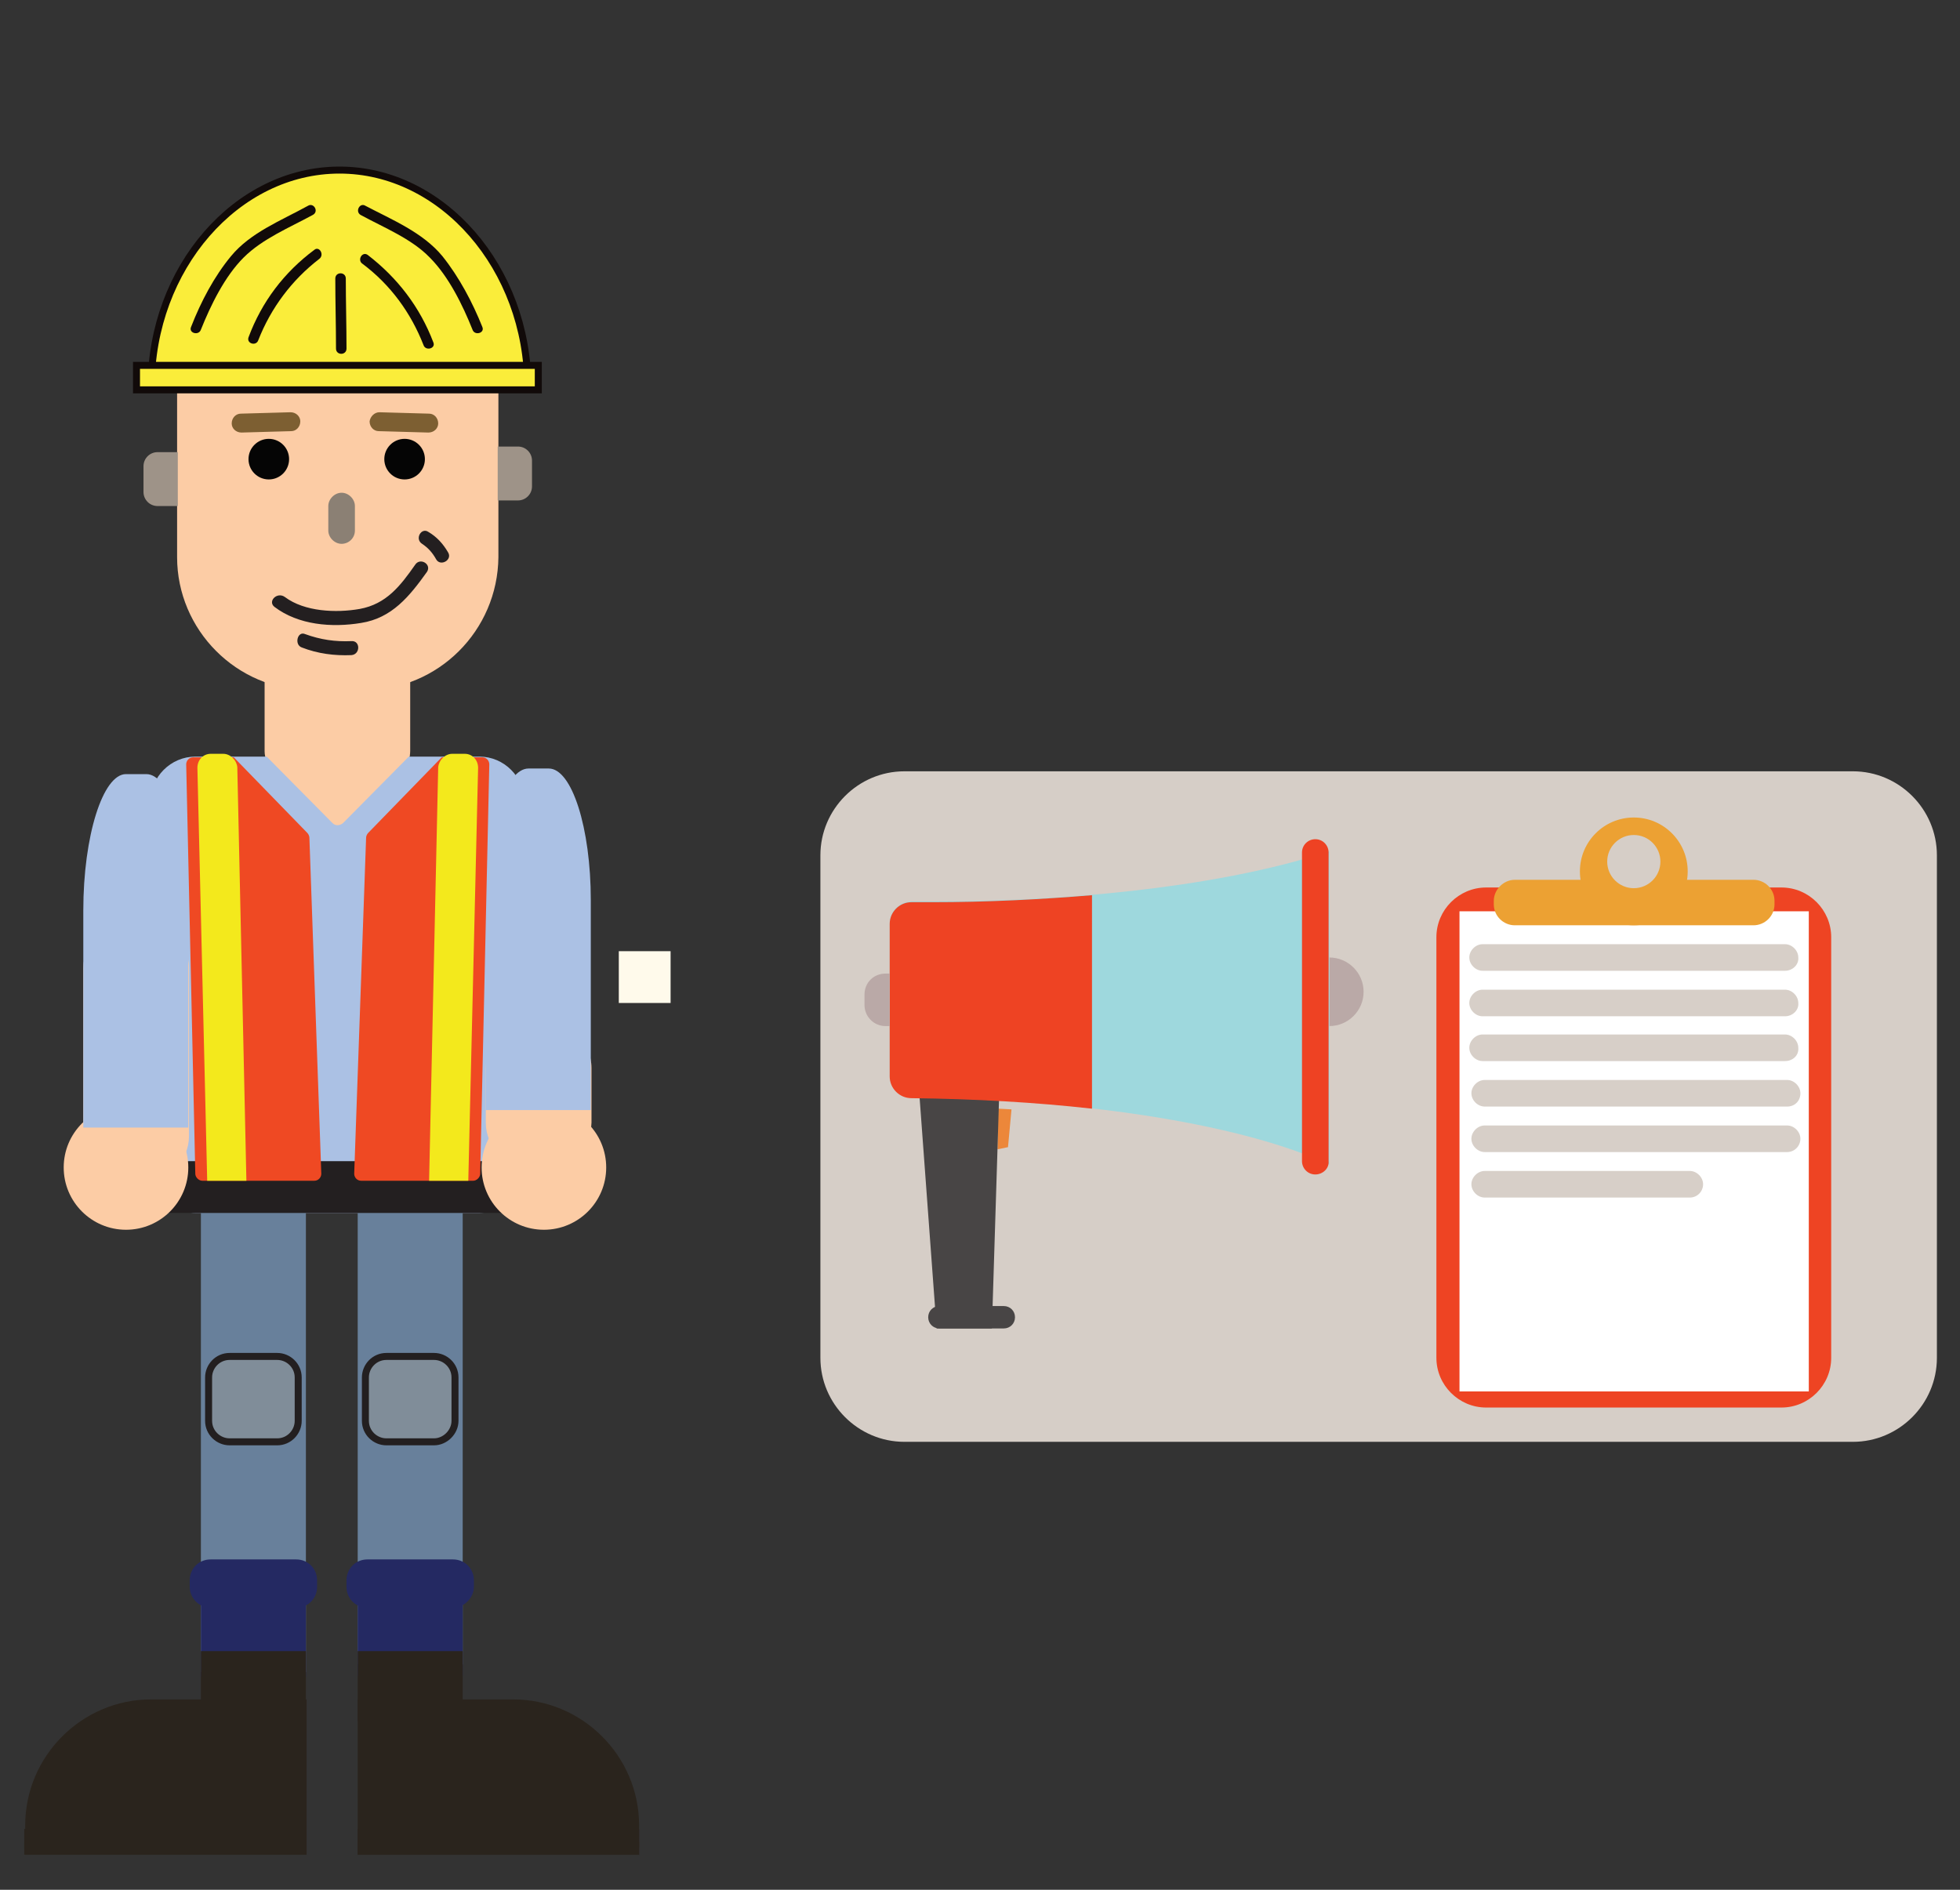 <?xml version="1.0" encoding="utf-8"?>
<!-- Generator: Adobe Illustrator 22.0.1, SVG Export Plug-In . SVG Version: 6.00 Build 0)  -->
<svg version="1.1" id="Layer_1" xmlns="http://www.w3.org/2000/svg" xmlns:xlink="http://www.w3.org/1999/xlink" x="0px" y="0px"
	 viewBox="0 0 280 270" style="enable-background:new 0 0 280 270;" xml:space="preserve">
<rect x="0" y="0" width="280" height="270" fill="#333333" stroke="none"/>
<style type="text/css">
	.st0{fill:#D6CEC7;}
	.st1{fill:#EC873A;}
	.st2{fill:#484545;}
	.st3{fill:#BAA9A7;}
	.st4{fill:#FCCCA5;}
	.st5{fill:#ABC1E4;}
	.st6{fill:#FFFAEB;}
	.st7{fill:#2A241D;}
	.st8{fill:#68809B;}
	.st9{fill:#242962;}
	.st10{fill:#231F20;}
	.st11{fill:#EF4923;}
	.st12{fill:#F3E91C;}
	.st13{fill:#FAED3A;stroke:#110A09;stroke-miterlimit:10;}
	.st14{fill:#110A09;}
	.st15{fill:#808D99;stroke:#231F20;stroke-miterlimit:10;}
	.st16{fill:#050505;}
	.st17{fill:#8B8074;}
	.st18{fill:#7D5F32;}
	.st19{fill:#9E9388;}
	.st20{fill:#9ED8DD;}
	.st21{fill:#EE4223;}
	.st22{fill:#EE4323;}
	.st23{fill:#EE4423;}
	.st24{fill:#FFFFFF;}
	.st25{fill:#ECA133;}
	.st26{fill:#D7CFC8;}
</style>
<path class="st0" d="M264.7,206H129.2c-6.6,0-12-5.4-12-12v-71.8c0-6.6,5.4-12,12-12h135.5c6.6,0,12,5.4,12,12V194
	C276.7,200.6,271.3,206,264.7,206z"/>
<polygon class="st1" points="144,163.9 142.5,164.2 142.6,158.4 144.5,158.5 "/>
<polygon class="st2" points="141.7,189.8 133.8,189.8 131.2,154.5 142.8,154.5 "/>
<path class="st3" d="M189.9,141.7l0-4.9c0,0,0,0,0,0c2.7,0,4.9,2.2,4.9,4.9s-2.2,4.9-4.9,4.9V141.7z"/>
<path class="st4" d="M55,110.9H41.4c-2,0-3.6-1.6-3.6-3.6v-17c0-2,1.6-3.6,3.6-3.6H55c2,0,3.6,1.6,3.6,3.6v17
	C58.6,109.3,57,110.9,55,110.9z"/>
<path class="st5" d="M68.5,173.3H27.9c-3.5,0-6.4-2.9-6.4-6.4v-52.4c0-3.5,2.9-6.4,6.4-6.4h40.6c3.5,0,6.4,2.9,6.4,6.4V167
	C74.9,170.5,72,173.3,68.5,173.3z"/>
<rect x="88.4" y="135.9" class="st6" width="7.4" height="7.4"/>
<g>
	<path class="st7" d="M91.2,265H51.1v-22.2h22.2c9.9,0,18,8.1,18,18V265z"/>
	<rect x="51.1" y="261.3" class="st7" width="40.2" height="3.7"/>
	<rect x="51.1" y="263.1" class="st7" width="40.2" height="0.9"/>
</g>
<path class="st8" d="M66.1,237.8h-15v-65.2c0-3.3,2.7-6,6-6h3c3.3,0,6,2.7,6,6V237.8z"/>
<rect x="51.1" y="225.2" class="st9" width="15" height="14.2"/>
<path class="st9" d="M64.7,229.7H52.5c-1.7,0-3-1.3-3-3v-0.9c0-1.7,1.3-3,3-3h12.2c1.7,0,3,1.3,3,3v0.9
	C67.7,228.3,66.3,229.7,64.7,229.7z"/>
<g>
	<path class="st7" d="M3.6,265h40.2v-22.2H21.6c-9.9,0-18,8.1-18,18V265z"/>
	
		<rect x="3.6" y="261.3" transform="matrix(-1 -4.493529e-11 4.493529e-11 -1 47.264 526.285)" class="st7" width="40.2" height="3.7"/>
	
		<rect x="3.6" y="263.1" transform="matrix(-1 -4.488999e-11 4.488999e-11 -1 47.264 527.214)" class="st7" width="40.2" height="0.9"/>
</g>
<path class="st8" d="M28.7,238.9h15v-66.3c0-3.3-2.7-6-6-6h-3c-3.3,0-6,2.7-6,6V238.9z"/>
<rect x="28.7" y="226.2" transform="matrix(-1 -3.306789e-11 3.306789e-11 -1 72.404 465.766)" class="st9" width="15" height="13.3"/>
<path class="st9" d="M30.1,229.7h12.2c1.7,0,3-1.3,3-3v-0.9c0-1.7-1.3-3-3-3H30.1c-1.7,0-3,1.3-3,3v0.9
	C27.1,228.3,28.4,229.7,30.1,229.7z"/>
<rect x="20.5" y="165.9" class="st10" width="53.3" height="7.4"/>
<circle class="st4" cx="77.7" cy="166.8" r="8.9"/>
<path class="st4" d="M78.1,166.8h-2.3c-3.5,0-6.4-2.9-6.4-6.4v-7.8c0-3.5,2.9-6.4,6.4-6.4h2.3c3.5,0,6.4,2.9,6.4,6.4v7.8
	C84.4,164,81.6,166.8,78.1,166.8z"/>
<circle class="st4" cx="18" cy="166.8" r="8.9"/>
<path class="st4" d="M20.6,168.7h-2.3c-3.5,0-6.4-2.9-6.4-6.4v-24c0-3.5,2.9-6.4,6.4-6.4h2.3c3.5,0,6.4,2.9,6.4,6.4v24
	C27,165.9,24.1,168.7,20.6,168.7z"/>
<path class="st5" d="M78.4,109.8h-2.9c-3.3,0-6.1,8.5-6.1,18.8v30h15v-30C84.4,118.3,81.7,109.8,78.4,109.8z"/>
<path class="st5" d="M20.9,110.6H18c-3.3,0-6.1,8.8-6.1,19.5v31h15v-31C27,119.4,24.3,110.6,20.9,110.6z"/>
<path class="st4" d="M47.5,117.6l-9.6-9.7h20.7l-9.6,9.7C48.5,118,47.9,118,47.5,117.6z"/>
<rect x="28.7" y="235.9" class="st7" width="15" height="10"/>
<rect x="51.1" y="235.9" class="st7" width="15" height="10"/>
<path class="st11" d="M33.4,108.2h-5.8c-0.6,0-1,0.5-1,1l1.3,58.5c0,0.5,0.5,1,1,1h16c0.6,0,1-0.5,1-1l-1.7-48
	c0-0.2-0.1-0.5-0.3-0.7L33.4,108.2z"/>
<path class="st12" d="M35.2,168.7l-5.6,0l-1.4-59c0-1.1,0.8-2,1.9-2l1.8,0c1,0,1.9,0.9,2,1.9L35.2,168.7z"/>
<path class="st11" d="M63.1,108.2h5.8c0.6,0,1,0.5,1,1l-1.3,58.5c0,0.5-0.5,1-1,1h-16c-0.6,0-1-0.5-1-1l1.7-48
	c0-0.2,0.1-0.5,0.3-0.7L63.1,108.2z"/>
<path class="st12" d="M61.3,168.7l5.6,0l1.4-59c0-1.1-0.8-2-1.9-2l-1.8,0c-1,0-1.9,0.9-2,1.9L61.3,168.7z"/>
<path class="st4" d="M52.1,98.6h-7.8c-10.5,0-19-8.6-19-19V55.5c0-8.1,6.6-14.8,14.8-14.8h16.3c8.1,0,14.8,6.6,14.8,14.8v24.1
	C71.1,90.1,62.6,98.6,52.1,98.6z"/>
<path class="st13" d="M48.5,55.3H21.6c0-17,12.2-31,26.9-31s26.9,14,26.9,31c0,0,0,0,0,0L48.5,55.3z"/>
<rect x="19.5" y="52.2" class="st13" width="57.4" height="3.5"/>
<g>
	<g>
		<path class="st14" d="M51.5,30.7c3.3,1.8,7.3,3.4,9.9,6.1c2.7,2.7,4.7,6.8,6.1,10.3c0.3,0.9,1.8,0.5,1.4-0.4
			c-1.4-3.5-3.3-7.1-5.7-10.1c-2.8-3.4-7.2-5.2-11-7.2C51.4,28.9,50.7,30.2,51.5,30.7L51.5,30.7z"/>
	</g>
</g>
<g>
	<g>
		<path class="st14" d="M51.8,37.7c4,3,6.9,7,8.7,11.6c0.3,0.9,1.8,0.5,1.4-0.4c-1.9-5-5.1-9.2-9.4-12.5
			C51.7,35.9,51,37.2,51.8,37.7L51.8,37.7z"/>
	</g>
</g>
<g>
	<g>
		<path class="st14" d="M44,29.4c-3.8,2.1-8.2,3.8-11,7.2c-2.4,2.9-4.3,6.5-5.7,10.1c-0.4,0.9,1.1,1.3,1.4,0.4
			c1.4-3.5,3.4-7.6,6.1-10.3c2.7-2.7,6.6-4.3,9.9-6.1C45.6,30.2,44.8,28.9,44,29.4L44,29.4z"/>
	</g>
</g>
<g>
	<g>
		<path class="st14" d="M44.9,35.7c-4.3,3.2-7.5,7.4-9.4,12.5c-0.3,0.9,1.1,1.3,1.4,0.4c1.8-4.6,4.8-8.6,8.7-11.6
			C46.4,36.4,45.6,35.1,44.9,35.7L44.9,35.7z"/>
	</g>
</g>
<g>
	<g>
		<path class="st14" d="M47.9,39.8c0,3.3,0.1,6.7,0.1,10c0,1,1.5,1,1.5,0c0-3.3-0.1-6.7-0.1-10C49.4,38.8,47.9,38.8,47.9,39.8
			L47.9,39.8z"/>
	</g>
</g>
<path class="st15" d="M39.6,206h-6.8c-1.6,0-3-1.3-3-3v-6.2c0-1.6,1.3-3,3-3h6.8c1.6,0,3,1.3,3,3v6.2C42.6,204.6,41.3,206,39.6,206z
	"/>
<path class="st15" d="M62,206h-6.8c-1.6,0-3-1.3-3-3v-6.2c0-1.6,1.3-3,3-3H62c1.6,0,3,1.3,3,3v6.2C65,204.6,63.6,206,62,206z"/>
<circle class="st16" cx="38.4" cy="65.6" r="2.9"/>
<circle class="st16" cx="57.8" cy="65.6" r="2.9"/>
<path class="st17" d="M48.8,77.7L48.8,77.7c-1,0-1.9-0.9-1.9-1.9v-3.5c0-1,0.9-1.9,1.9-1.9h0c1,0,1.9,0.9,1.9,1.9v3.5
	C50.7,76.9,49.8,77.7,48.8,77.7z"/>
<path class="st18" d="M42.9,60.2L42.9,60.2c0,0.8-0.6,1.4-1.3,1.4l-7.1,0.2c-0.8,0-1.4-0.6-1.4-1.3v0c0-0.8,0.6-1.4,1.3-1.4l7.1-0.2
	C42.3,58.9,42.9,59.5,42.9,60.2z"/>
<path class="st18" d="M52.8,60.2L52.8,60.2c0,0.8,0.6,1.4,1.3,1.4l7.1,0.2c0.8,0,1.4-0.6,1.4-1.3l0,0c0-0.8-0.6-1.4-1.3-1.4
	l-7.1-0.2C53.5,58.9,52.9,59.5,52.8,60.2z"/>
<path class="st19" d="M74,71.5h-2.9v-7.7H74c1.1,0,2,0.9,2,2v3.7C76,70.6,75.1,71.5,74,71.5z"/>
<path class="st19" d="M22.5,72.3h2.9v-7.7h-2.9c-1.1,0-2,0.9-2,2v3.7C20.5,71.4,21.4,72.3,22.5,72.3z"/>
<g>
	<g>
		<path class="st10" d="M39.2,86.7c3.4,2.6,8.2,3,12.4,2.3c4.4-0.7,6.9-3.8,9.4-7.3c0.7-1.1-1-2.1-1.7-1c-2.1,3-4.1,5.6-7.9,6.3
			c-3.4,0.6-7.9,0.4-10.7-1.7C39.6,84.5,38.2,85.9,39.2,86.7L39.2,86.7z"/>
	</g>
</g>
<g>
	<g>
		<path class="st10" d="M60.3,77.7c0.9,0.6,1.5,1.3,2,2.2c0.6,1.1,2.4,0.1,1.7-1c-0.7-1.2-1.6-2.2-2.8-2.9
			C60.2,75.3,59.2,77,60.3,77.7L60.3,77.7z"/>
	</g>
</g>
<g>
	<g>
		<path class="st10" d="M43.1,92.5c2.3,0.9,4.7,1.2,7.1,1.1c1.3-0.1,1.3-2.1,0-2c-2.3,0.1-4.4-0.2-6.6-1
			C42.5,90.1,42,92.1,43.1,92.5L43.1,92.5z"/>
	</g>
</g>
<path class="st20" d="M127.1,131.9v21.8c0,1.7,1.4,3.1,3.1,3.1c25.8,0.3,48,4.1,59.7,9.6v-44.8c-13.1,4.4-33.6,7.2-56.8,7.2
	c-1,0-2,0-2.9,0C128.5,128.9,127.1,130.2,127.1,131.9z"/>
<path class="st21" d="M187.9,167.8L187.9,167.8c-1.1,0-1.9-0.9-1.9-1.9v-44.1c0-1.1,0.9-1.9,1.9-1.9l0,0c1.1,0,1.9,0.9,1.9,1.9v44.1
	C189.9,166.9,189,167.8,187.9,167.8z"/>
<path class="st22" d="M156,127.9c-7.2,0.6-14.9,1-22.9,1c-1,0-2,0-2.9,0c-1.7,0-3.1,1.4-3.1,3.1v21.8c0,1.7,1.4,3.1,3.1,3.1
	c9.1,0.1,17.8,0.6,25.8,1.5V127.9z"/>
<path class="st2" d="M143.4,189.8h-9.2c-0.9,0-1.6-0.7-1.6-1.6l0,0c0-0.9,0.7-1.6,1.6-1.6h9.2c0.9,0,1.6,0.7,1.6,1.6l0,0
	C145,189.1,144.3,189.8,143.4,189.8z"/>
<path class="st3" d="M127.1,146.6h-0.6c-1.7,0-3-1.4-3-3v-1.5c0-1.7,1.3-3,3-3h0.6V146.6z"/>
<path class="st23" d="M254.5,201.1h-42.2c-3.9,0-7.1-3.2-7.1-7.1v-60.1c0-3.9,3.2-7.1,7.1-7.1h42.2c3.9,0,7.1,3.2,7.1,7.1V194
	C261.6,197.9,258.4,201.1,254.5,201.1z"/>
<rect x="208.5" y="130.2" class="st24" width="49.9" height="68.6"/>
<path class="st25" d="M250.5,132.2h-34.1c-1.6,0-3-1.3-3-3v-0.5c0-1.6,1.4-3,3-3h34.1c1.6,0,3,1.3,3,3v0.5
	C253.5,130.9,252.1,132.2,250.5,132.2z"/>
<circle class="st25" cx="233.4" cy="124.5" r="7.7"/>
<circle class="st0" cx="233.4" cy="123.1" r="3.8"/>
<path class="st26" d="M255,138.7h-43.2c-1,0-1.9-0.9-1.9-1.9v0c0-1,0.9-1.9,1.9-1.9H255c1,0,1.9,0.9,1.9,1.9v0
	C257,137.8,256.1,138.7,255,138.7z"/>
<path class="st26" d="M255,145.2h-43.2c-1,0-1.9-0.9-1.9-1.9l0,0c0-1,0.9-1.9,1.9-1.9H255c1,0,1.9,0.9,1.9,1.9l0,0
	C257,144.3,256.1,145.2,255,145.2z"/>
<path class="st26" d="M255,151.6h-43.2c-1,0-1.9-0.9-1.9-1.9l0,0c0-1,0.9-1.9,1.9-1.9H255c1,0,1.9,0.9,1.9,1.9l0,0
	C257,150.8,256.1,151.6,255,151.6z"/>
<path class="st26" d="M255.3,158.1h-43.2c-1,0-1.9-0.9-1.9-1.9v0c0-1,0.9-1.9,1.9-1.9h43.2c1,0,1.9,0.9,1.9,1.9v0
	C257.2,157.3,256.4,158.1,255.3,158.1z"/>
<path class="st26" d="M255.3,164.6h-43.2c-1,0-1.9-0.9-1.9-1.9l0,0c0-1,0.9-1.9,1.9-1.9h43.2c1,0,1.9,0.9,1.9,1.9l0,0
	C257.2,163.7,256.4,164.6,255.3,164.6z"/>
<path class="st26" d="M241.4,171.1h-29.3c-1,0-1.9-0.9-1.9-1.9l0,0c0-1,0.9-1.9,1.9-1.9h29.3c1,0,1.9,0.9,1.9,1.9l0,0
	C243.3,170.2,242.5,171.1,241.4,171.1z"/>
</svg>
